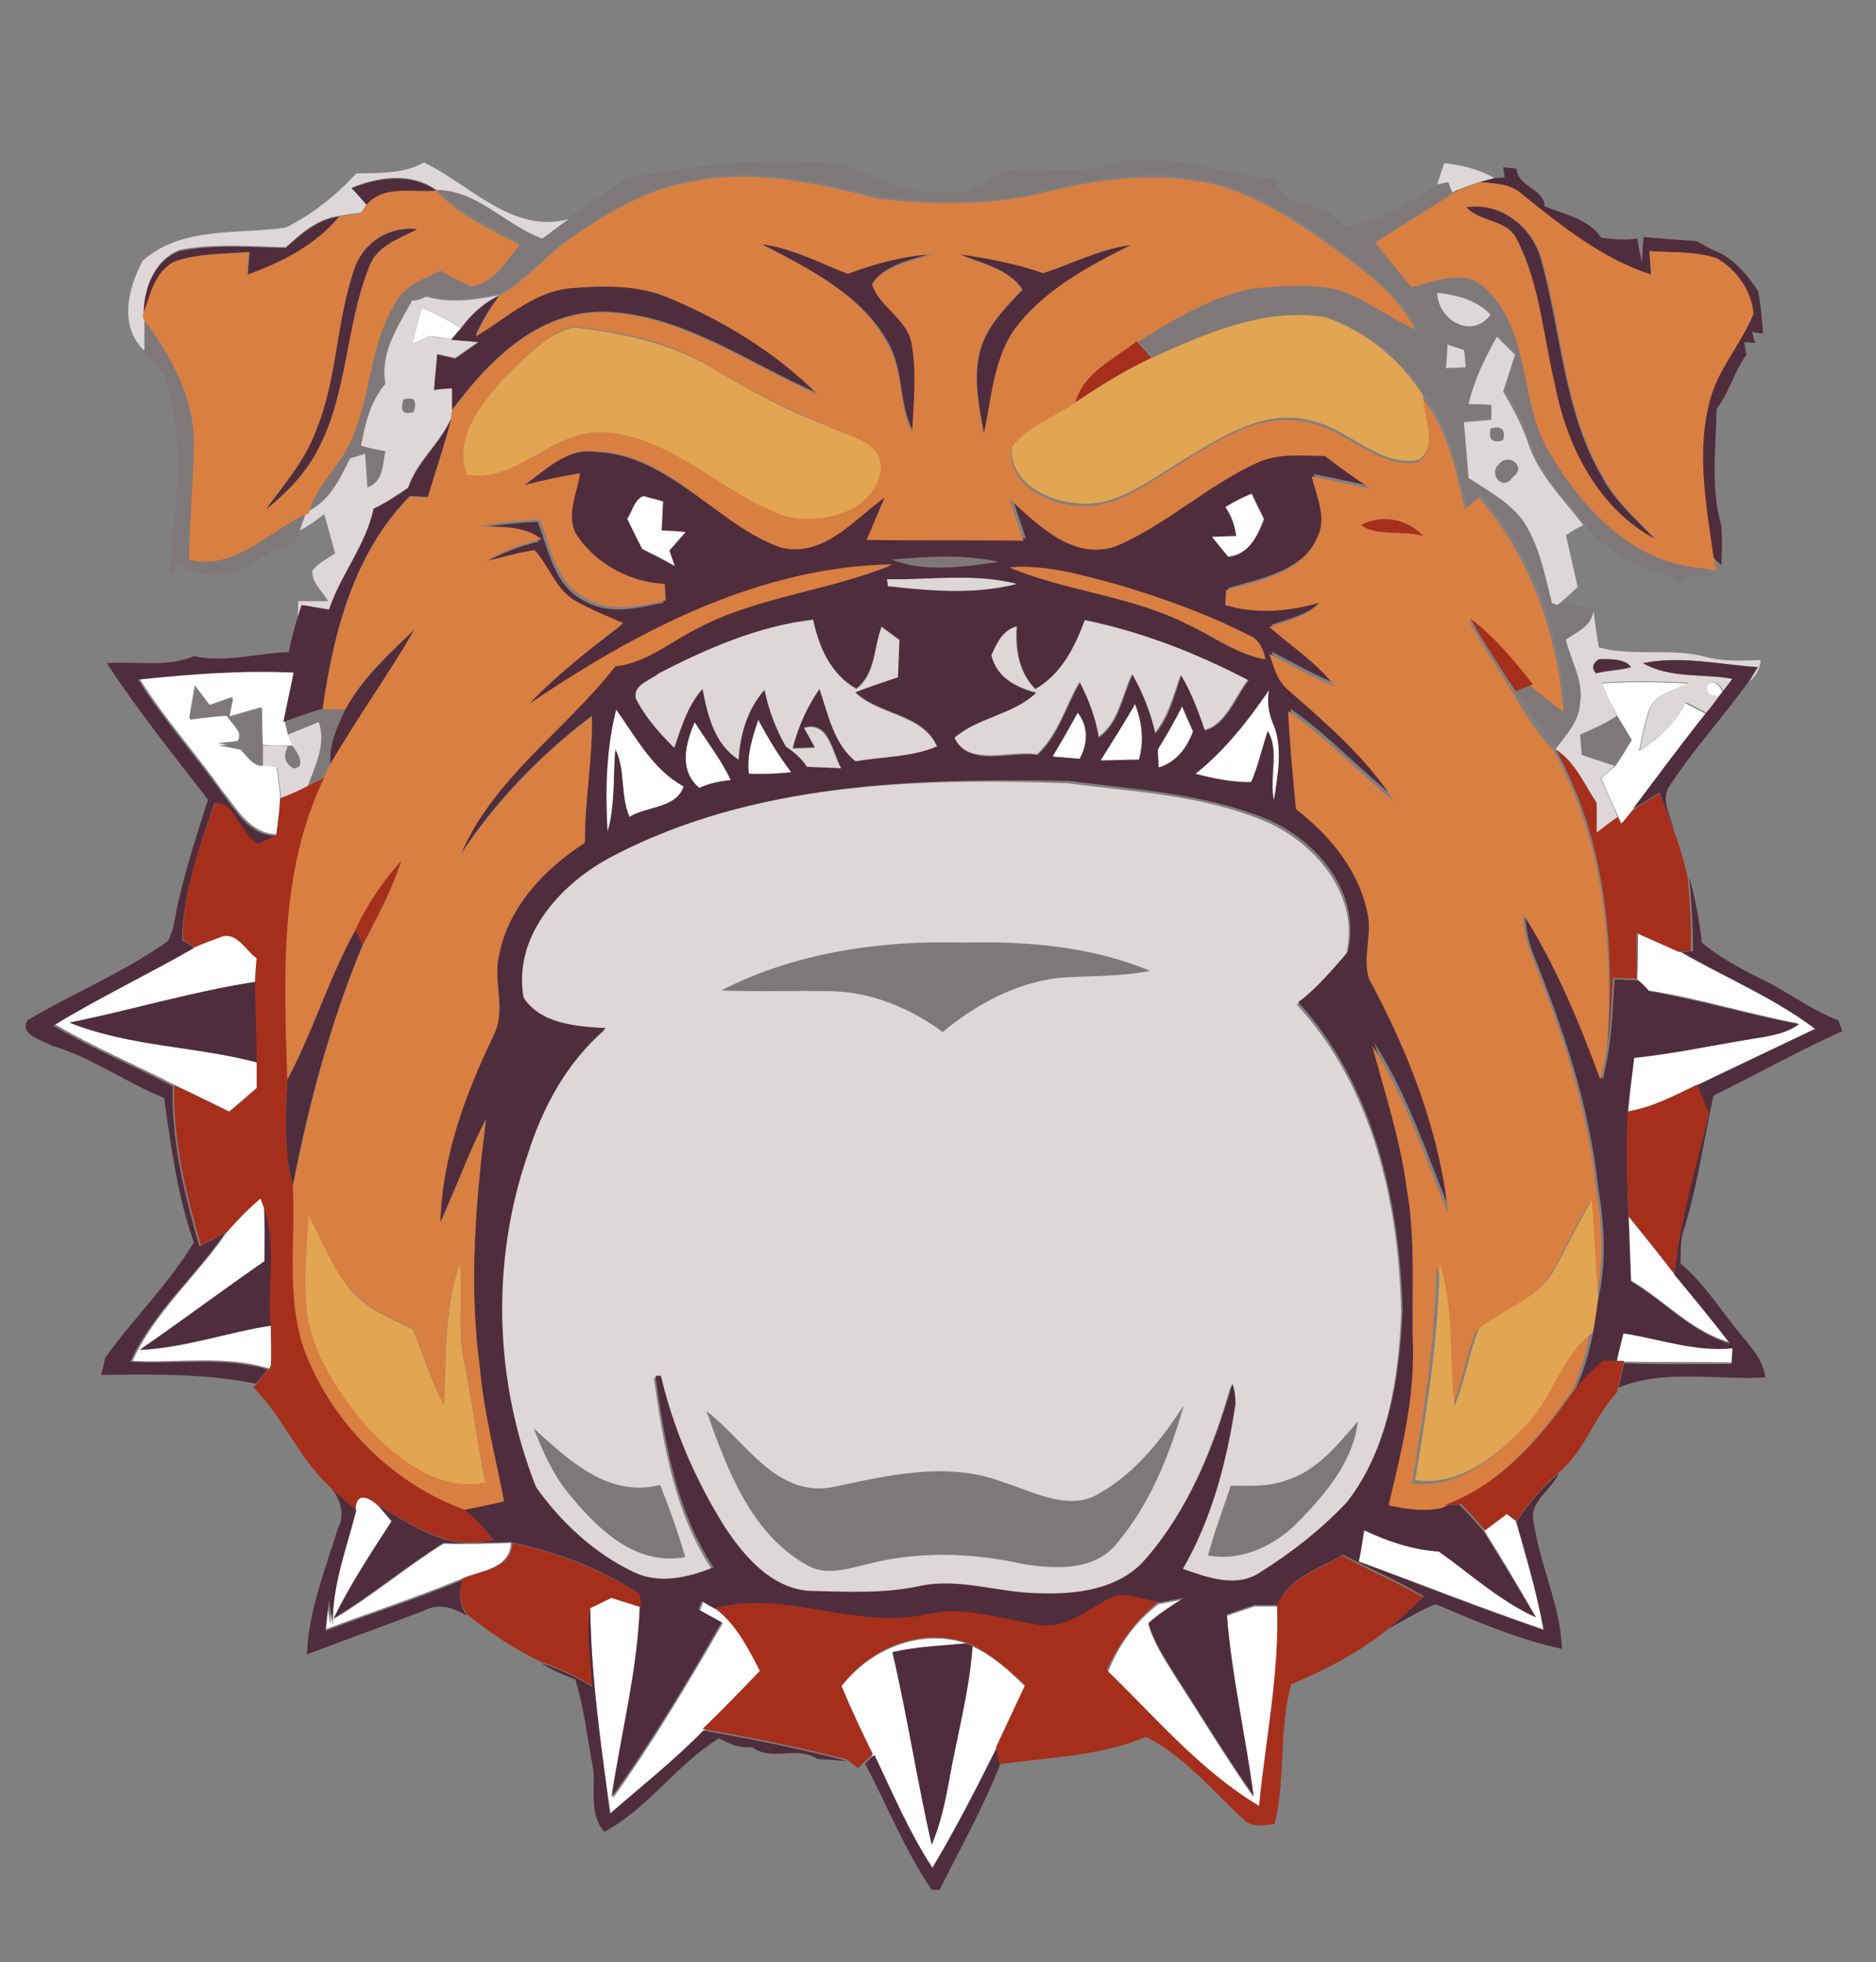 <?xml version="1.0" encoding="utf-8"?>
<!-- Generator: Adobe Illustrator 26.0.3, SVG Export Plug-In . SVG Version: 6.00 Build 0)  -->
<svg version="1.1" id="Layer_1" xmlns="http://www.w3.org/2000/svg" xmlns:xlink="http://www.w3.org/1999/xlink" x="0px" y="0px"
	 viewBox="0 0 239 250" style="enable-background:new 0 0 239 250;" xml:space="preserve">
<rect x="0" y="0" width="239" height="250" fill="#808080" stroke="none"/>
<style type="text/css">
	.st0{fill:#FFFFFF;}
	.st1{fill:#7F7879;}
	.st2{fill:#DDD7D7;}
	.st3{fill:#502D3C;}
	.st4{fill:#D97F42;}
	.st5{fill:#A62F1C;}
	.st6{fill:#E2A551;}
</style>
<g id="_x23_ffffffff">
	<path class="st0" d="M53.7,39.2c1.7,0.7,3.4,1.6,5,2.6l-1.2,1.4c-0.9-0.1-1.8-0.3-2.7-0.4c-0.8,0.3-1.5,0.7-2.3,1
		C52.9,42.3,53.3,40.8,53.7,39.2z"/>
	<path class="st0" d="M79.9,66.1c0.7-1,0.9-2.5,2.1-3c0.6,0.2,1.9,0.5,2.5,0.7c-0.1,1.2-0.1,2.5-0.2,3.7c0.8,0.1,2.3,0.2,3.1,0.2
		c-0.5,0.6-1.6,1.8-2.1,2.4c0.2,0.5,0.5,1.5,0.7,2c-1.4-0.8-2.8-1.5-4.2-2.2C81.2,68.7,80.5,67.4,79.9,66.1z"/>
	<path class="st0" d="M156.1,64.6c1.1-0.7,2.2-1.2,3.3-1.8c0.5,1.1,1,2.2,1.6,3.3c-0.8,2.2-1.9,4.6-4.6,4.8
		c-0.7-0.9-1.4-1.7-2.1-2.6c0.8,0,2.4-0.1,3.1-0.1C157.3,67,156.8,65.8,156.1,64.6z"/>
	<path class="st0" d="M17.8,86.5c6.6-0.7,13.2-1.2,19.8-0.9c-0.4,2.1-0.9,4.2-1.3,6.3c0.1,0.4,0.3,1.2,0.4,1.7
		c0.2,0.5,0.4,1,0.6,1.4h-0.7c-0.8,0-2.4,0-3.2-0.1c0-1.6-0.1-3.2-0.1-4.8c-1.4,0.4-2.8,0.8-4.2,1.2l0.5-2.5c-1,0.3-1.9,0.7-2.9,1
		c-0.6-0.8-1.3-1.7-1.9-2.5c-0.2,1.4-0.5,2.8-0.7,4.2c1.6-0.2,3.1-0.4,4.7-0.6c0.6,1.1,2.2,2.1,1.5,3.5c-0.6,0.1-1.9,0.2-2.5,0.3
		c0.7,0.1,2,0.4,2.7,0.5c0.9,0.8,1.6,2.2,2.9,2.1c0.4,0.1,1.3,0.2,1.8,0.3c0.2,1.3,0.4,2.7,0.5,4c-0.1,1.6-0.2,3.1-0.5,4.7
		c-3.4-0.1-5.1-3.4-7-5.7C24.9,95.9,20.9,91.5,17.8,86.5z"/>
	<path class="st0" d="M204,87.1c3.7-0.3,7.4-0.2,11,0c-1.7,0.9-3.9,1.2-4.8,3.1c-0.7,1.8-1,3.7-1.4,5.5c2.4-1.5,4.6-3.5,5.9-6.1
		c0.9,0.5,1.8,0.9,2.7,1.4c-3.2,3.9-6.2,8.1-9.3,12.2c-0.4,0.4-1.1,1.3-1.5,1.8l-0.4-0.9c-0.7-1.6-1.5-3.3-2.2-4.9
		c0.4-0.4,1.3-1.2,1.8-1.6c0.8-1.1,1.4-2.2,2.1-3.3c-0.6-1-1.2-2-1.8-3l-0.3-0.5l-0.1-0.3l-0.1-0.2C204.9,89.2,204.5,88.1,204,87.1z
		"/>
	<path class="st0" d="M219.1,88.8c-3.4,0-0.9-3.8,0.4-0.5L219.1,88.8z"/>
	<path class="st0" d="M152.3,98.6c3.8-3,6.8-6.8,9.4-10.8c-0.3,1.5-0.1,2.9,0.4,4.1c1.5,3,0.7,6.8,0.2,10c-0.6-2.8,0.8-6.3-0.8-8.8
		c-0.7,2.2-1.2,4.4-2.1,6.5C157,99.7,154.6,99.2,152.3,98.6z"/>
	<path class="st0" d="M140.2,96.9c1.5-2.4,3-4.8,4.4-7.2c0.9,2.3,1.2,4.7,0.5,7.1C143.4,96.8,141.8,96.9,140.2,96.9z"/>
	<path class="st0" d="M150.6,90c0.4,1.1,0.9,2.1,1.4,3.2c-0.8,2.1-2.1,3.9-4.4,4.6c0-0.6-0.1-1.7-0.1-2.3
		C148.6,93.7,149.7,91.9,150.6,90z"/>
	<path class="st0" d="M78.5,90.4c2.5,3.5,4.7,7.7,8.6,9.8c-0.9,2.9-4.7,2.5-6.9,3.9c-1.2-2.7-0.5-6-1.8-8.6c-0.3,3.5,0,7.1-1,10.5
		C77.1,100.8,77.2,95.5,78.5,90.4z"/>
	<path class="st0" d="M137.3,90.8c1.4,1.8,1.3,3.9,0.2,5.9c-1.2-0.1-2.3-0.2-3.5-0.3C135.2,94.6,136.3,92.7,137.3,90.8z"/>
	<path class="st0" d="M88.5,92c1.5,2.5,3.4,4.8,4.6,7.4c-1.4,0.1-2.7,0.4-4,1C86.5,98.2,87.3,94.8,88.5,92z"/>
	<path class="st0" d="M96.6,91.7c1.3,2.3,2.7,4.5,4.2,6.7c-1.8,0.2-3.6,0.2-5.4,0.2C95.1,96.2,95.8,93.9,96.6,91.7z"/>
	<path class="st0" d="M24.8,120.7c1.1-0.5,2.2-0.9,3.3-1.3c2.1-0.8,3.2,1.7,4.6,2.7c0,0.7-0.1,2.2-0.2,3c-8,1.3-15.8,3.6-23.7,5.2
		c7.6,3,16,2.9,23.9,5c0,1.1,0,2.2,0,3.3c-1.2,1-2.3,2-3.5,3c-2.3-1.1-4.7-2.3-7-3.4c-5.1-2.6-10.3-4.8-15.2-7.7
		C12.8,127.1,18.9,124.1,24.8,120.7z"/>
	<path class="st0" d="M208.7,118.9c1.8,0.7,3.6,1.5,5.4,2.4c5.7,3.3,11.8,5.8,17.1,9.8c-5,2.4-10.1,4.8-15.1,7.2
		c-2.8,1.4-5.6,2.9-8.8,3.4c0.1-2.3,0.4-4.7,0.8-7c4.8-0.6,9.6-1.6,14.3-2.3c2.3-0.4,4.7-0.6,6.7-2c-6.4-1.2-12.6-3.2-19.1-4.2
		c-0.4-0.3-1.1-1-1.4-1.4C208.7,122.7,208.7,120.8,208.7,118.9z"/>
	<path class="st0" d="M28.9,157c1.3-1.5,2.8-3,4.3-4.3c0.1,0.3,0.3,0.8,0.4,1.1c0.1,2.3,0.1,4.6,0.1,6.9
		c-5.4,3.7-10.6,7.6-15.9,11.3c5.7-0.2,11.1-2.2,16.8-3.1c0,1.7,0.1,3.4,0,5.1l-0.2,0.4c-5.7-1.8-11.7-0.7-17.5-1
		C19.7,167.2,25.1,162.6,28.9,157z"/>
	<path class="st0" d="M207.4,154.9c2,2.4,3.9,4.9,5.8,7.3c2.4,2.9,4.8,5.8,7.1,8.8c-4.9-1.4-8.3-5.4-12.6-7.9
		C207.6,160.4,207.6,157.7,207.4,154.9z"/>
	<path class="st0" d="M206.9,169.7c4.6,0.7,9.2,2.4,13.9,1.9c0,0.5-0.1,1.5-0.1,2c-4.6-0.1-9.2,0-13.7-0.1c-0.2,0-0.8,0-1,0
		C206.2,172.1,206.6,170.9,206.9,169.7z"/>
	<path class="st0" d="M45.3,192.4c0-2.4,1.7-1.6,2.9-0.5c0.4,0.5,1.3,1.5,1.7,2c-2.6,4.1-5.2,8.1-7.4,12.4c4.9-2.9,9.2-6.6,14-9.6
		c2.9,0.1,5.8,0,8.6-0.1c-0.2,3.4-4,3.5-6.4,4.6c-5.8,2.4-11.7,4.3-17.5,6.5c0.1-1.3,0.3-2.7,0.4-4c0.1,0.8,0.3,2.5,0.5,3.3
		C42.2,202,44.2,197.2,45.3,192.4z"/>
	<path class="st0" d="M189.1,195c0.9-0.7,1.9-1.4,2.8-2.1c0.3,0.2,0.9,0.7,1.2,0.9c1.3,4.6,2.7,9.1,3.5,13.8
		c-7.9-2.7-15.7-5.8-23.6-8.7c0.2-1.3,0.4-2.7,0.7-4c3,1.4,6.2,2.5,9.5,2.7c4.1,2.9,7.8,6.4,12.4,8.4
		C193.6,202.4,191.4,198.7,189.1,195z"/>
	<path class="st0" d="M75.2,204.9c0.9-0.4,1.8-0.9,2.7-1.3c1.3,0.4,2.5,0.8,3.8,1.2c-0.4,8.2-2.4,16.2-3.6,24.3
		c5.1-7.1,9.6-14.7,14-22.3c-0.7-0.4-2.2-1.2-2.9-1.6c0.1-0.3,0.3-0.8,0.4-1.1c0.6,0.3,1.1,0.6,1.7,1c2.7,2,4.1,5.1,5.7,8
		c-2.4,2.5-4.8,4.9-7.3,7.4c-3.7,3.8-7.9,7.1-11.9,10.6C76.5,222.4,75.3,213.7,75.2,204.9z"/>
	<path class="st0" d="M147.6,204.4c1.1-0.2,2.1-0.4,3.2-0.6c-1.6,1-3.1,1.9-4.5,3.2c0.7,2.4,2.1,4.5,3.4,6.6
		c3.3,5.1,6.5,10.4,10,15.4c-1.1-7.7-2.8-15.3-3.4-23.1c1.1-0.4,2.3-0.8,3.5-1.2c0.7,0,2.2,0,3,0c0.3,8.7-1.5,17.2-2.3,25.8
		c-7.4-4.5-13.2-11.3-19.4-17.3C142.5,209.6,144.7,206.6,147.6,204.4z"/>
	<path class="st0" d="M107.2,214.9c3.7-4.8,10-7.4,15.9-5.5c-3.2,0.3-6.3,0.4-9.4,1.2c1.9,8.1,3.2,16.3,5,24.5
		c1.1-2.6,1.7-5.4,2.2-8.1c1-5.7,2.6-11.4,3-17.2c2.6,1.2,4.7,3.1,6.7,5.1c-1.2,2.6-2.5,5.3-3.7,7.9c-2.6,5.2-5.2,10.3-8.2,15.3
		c-2.9-4.6-5.1-9.6-7.6-14.4C109.8,220.7,108.4,217.8,107.2,214.9z"/>
</g>
<g id="_x23_7f7879ff">
	<path class="st1" d="M79.8,22.7c8.8-1.6,17.8-2.9,26.8-1.8c3.2,0.8,6.1,2.5,9.3,3.3c2.5,0.4,5,0.2,7.5,0.2c1.6-0.9,3.1-1.8,4.7-2.7
		c4.9-0.6,10.3,0.8,14.9-1.2c6.6-1.1,12.8,2,19.3,2.2c1,2.7,3.7,3.7,6.4,3.9c0.9,0.7,1.7,1.5,2.6,2.2c4.6-0.4,8.2-3.1,12.1-5.4
		l1.4-0.3l0.5,1.3c-3.3,2.2-6.6,4.2-9.9,6.3c1.5,1.9,3,3.8,4.6,5.7c3-0.7,6.9-2.5,9.5,0.2c5.7,5.5,4.1,14.4,8.1,20.9
		c4.3,7.1,10.8,14.1,19.5,14.7l1.3,1.3c-0.9,0-2.8,0-3.7-0.1c-0.2,0.3-0.7,0.8-0.9,1.1c-1.3-1.7-3.5-1.8-5.4-2.5
		c-2.4-1.5-5-2.8-6.5-5.3c-2.6-3.4-5.8-6.5-7.1-10.7c-0.8-2.2-1.8-4.3-3.1-6.3c0.5-1.6,1-3.1,1.5-4.7c-0.6-0.6-1.7-1.7-2.3-2.3
		c-1.6,2.7-2.9,5.6-3.6,8.6c0.7,0,2.2,0,2.9,0l0,1.9c-1.2,0.1-2.4,0.2-3.5,0.3c0.2,2.4,0.4,4.7,0.6,7.1c2.5,1.6,5.2,3,6.9,5.4
		c2.1,3.1,2.8,6.9,3.7,10.5c0.2,0.1,0.6,0.2,0.7,0.3c1.5,0.2,3.1,0.5,4.6,0.8c-0.2,2-2.1,2.7-3.5,3.8c0.6,2.7,2.4,5.2,1.8,8.1
		c-0.1,2.3-1.8,4.1-3.1,5.8c-2-2.2-3.6-4.7-5.2-7.3c0.6-0.2,1.7-0.7,2.2-0.9c1.3,1.2,2.7,2.2,4.1,3.2c-0.8-9.8-4.2-19.8-10.8-27.3
		c-0.6,0.5-1.2,1-1.8,1.5c-1.2-4.9-2.2-10.2-5.4-14.2c-3-4.6-7.4-8.3-12.6-10c-7.7-1.2-15.1,2.1-22,5.2c-0.5-0.5-1.4-1.6-1.9-2.1
		c4.5-2.9,9.3-5.6,14.5-6.9c3.7-0.5,7.4-0.6,11.1,0.1c3.5,1.2,6.6,3.5,9.9,5.1c-2.5-4.8-7.1-7.8-11.2-11c-5.2-3.6-10.7-7.1-17.1-8
		c-6-1-12.1-0.1-18,1.3c-7.2,2-14.8,2-22.2,1c-7.8-2-15.9-3.7-23.9-2.1c-5.7,1-10.8,4-15.4,7.3c-3.1,2.2-5.6,5.3-9,7.1
		c-3.1,0.6-6.2,1.2-9.3,0.2c-0.4,0.2-1.3,0.5-1.7,0.7c-1.7,3.3-4,6.7-3.4,10.6c-2,2.2-2.7,5-3.1,7.9c1,0.2,2.1,0.4,3.1,0.7
		c-0.4,1.7-0.2,4-2.3,4.6c-0.1-1.4-0.2-2.9-0.3-4.3c-0.5,0.1-1.4,0.4-1.9,0.6c-1.4,2.6-2.7,5.5-5.5,6.8c1-3.6,4.1-6.1,5.5-9.5
		c2.6-5.6,2.4-12.3,5.7-17.6c1.2-2,3.6-2.8,5.6-3.9c1.3,0.7,2.6,1.4,4,2c2.9-0.4,4.4-3.2,6.1-5.3c-3.7-2-7.7-3.7-10.6-6.9
		c5.2,0,8.8,4.5,13.5,6.2c1.1-0.9,2.3-1.7,3.4-2.5C74.9,26.2,77.3,24.4,79.8,22.7 M183.1,37.3c0.1,3.5,4.4,6,6.8,2.8
		C188.1,38.2,185.6,37.6,183.1,37.3 M184.4,43.9c0,0.7-0.1,2.2-0.1,3c0.6,0,1.8-0.1,2.5-0.1c-0.1-0.5-0.2-1.6-0.2-2.2
		C186,44.5,184.9,44.1,184.4,43.9 M182.3,48.2C182.8,48.8,182.8,48.8,182.3,48.2z"/>
	<path class="st1" d="M18.2,44.8c0-1.5,0-2.9,0-4.4c3.4,4.6,6.4,9.8,6.5,15.6c0,5.1-0.5,10.1-0.6,15.2c5.7,1.5,10.1-3.6,14.9-5.8
		c-0.2,0.6-0.6,1.8-0.8,2.3c-0.1,0.4-0.4,1.1-0.6,1.4c-3.1,0.7-5.4,3-8.3,4.2c-2.3-0.1-4.8,0.2-6.6-1.6l-1.1,1.7
		c0.7-8.4,2.1-17.1-0.6-25.4c-0.7-1.2-1.8-2.1-2.8-3.1V44.8z"/>
	<path class="st1" d="M51.4,50.9c1.3-0.4,1.8,0.2,1.3,1.6C51.3,52.9,50.9,52.4,51.4,50.9z"/>
	<path class="st1" d="M189.9,54.6c1.4-0.4,1.9,0.1,1.6,1.5C190.1,56.5,189.6,56,189.9,54.6z"/>
	<path class="st1" d="M191,59.1c1.2-1.5,3.5,0.5,1.7,1.7C191.6,62.7,189.5,60.4,191,59.1z"/>
	<path class="st1" d="M113.6,71.3c4.6-0.4,9.2-0.7,13.7,0.3C122.9,72.2,117.9,72.9,113.6,71.3z"/>
	<path class="st1" d="M24.2,91.7c0.2-1.4,0.5-2.8,0.7-4.2c0.6,0.8,1.3,1.7,1.9,2.5c1-0.3,1.9-0.7,2.9-1l-0.5,2.5
		c1.4-0.4,2.8-0.8,4.2-1.2c0,1.6,0,3.2,0.1,4.8c0,0.6,0,1.9,0,2.5c-1.4,0-2-1.3-2.9-2.1c-0.7-0.1-2-0.4-2.7-0.5
		c0.6-0.1,1.9-0.2,2.5-0.3c0.7-1.4-0.9-2.4-1.5-3.5C27.3,91.3,25.7,91.5,24.2,91.7z"/>
	<path class="st1" d="M36.3,92c1.7-0.6,3.3-1.2,5-1.7c1,0,1.9,0,2.9,0c-1.1,2.2-2.2,4.6-2,7.2c-0.3,0.6-0.6,1.1-0.8,1.7
		c-0.5,0.3-1.7,0.8-2.2,1.1c1-2.6,2.4-5.3,1.4-8.2c-1,0.4-2.9,1.2-3.9,1.6C36.6,93.2,36.4,92.4,36.3,92z"/>
	<path class="st1" d="M205.4,90.2l0.1,0.2l0.1,0.3C205.6,90.6,205.5,90.3,205.4,90.2z"/>
	<path class="st1" d="M201.3,93.6c1.6-0.7,3.2-1.4,4.7-2.4c0.6,1,1.2,2,1.8,3c-0.7,1.1-1.3,2.3-2.1,3.3c-1.4-0.5-2.8-0.9-4.2-1.4
		C201.4,95.3,201.4,94.5,201.3,93.6z"/>
	<path class="st1" d="M36.6,95.1h0.7c0.5,0.7,1.8,2.7,0.1,2.8C36.2,97.3,36,96.3,36.6,95.1z"/>
	<path class="st1" d="M91.9,126.2c9.4-4.9,20.5-6.5,31-6.1c8-0.2,16.3,0.5,23.7,3.6c-3.9,0.8-7.8,0.6-11.7,0.9
		c-5.5,0.7-10.5,3.3-14.7,6.9c-4.1-3-9-5.1-14.2-5.2C101.3,126.2,96.6,126.4,91.9,126.2z"/>
	<path class="st1" d="M140.2,190.2c4.5-2.6,7.8-6.8,10.6-11.1c-1.7,6.4-4.4,12.8-8.8,17.9c-2.9,3.2-7.7,2.9-11.6,2.3
		c-6.7-1.4-13.7-1.7-20.3,0.1c-2.4,0.5-5.2,1.4-7.5-0.1c-7.1-4.1-10-12.3-12.6-19.5c5,3.7,8.8,11,16,9.7c7.1-1.5,14.8-3.4,21.9-0.6
		C131.8,190.1,136.3,192.7,140.2,190.2z"/>
	<path class="st1" d="M163.9,188.6c3.9-1.2,6.5-4.5,9.1-7.5c-0.6,5-4,9-7.3,12.5c-3,3.2-7.4,5.4-11.8,4.6c0.9-3,1.9-5.9,2.9-8.9
		C159.1,189.3,161.6,189.5,163.9,188.6z"/>
	<path class="st1" d="M68,182c4.4,4,9.6,8.9,16.1,7.2c1.2,3,2.3,6.1,3.2,9.2c-6.5,1.2-11.4-3.8-15.1-8.4C70.3,187.6,69,184.8,68,182
		z"/>
</g>
<g id="_x23_ddd7d7ff">
	<path class="st2" d="M45.4,22.1c2.9-0.1,6,0.1,8.6-1.4c5.9,2.8,11.3,9.2,18.5,7.2c-1.2,0.8-2.3,1.7-3.4,2.5
		c-4.7-1.7-8.3-6.2-13.5-6.2l0,0c-3.2-2.3-7.4-1.7-10.8-0.3c0.5,0.5,1.4,1.6,1.9,2.1c-0.2,0.3-0.5,0.9-0.7,1.1
		c-0.9,0.1-1.8,0.2-2.7,0.4c-2.8,0.3-4.9,2.2-6.9,4c-4.5-0.1-9-0.5-13.4,0.3c-3.3,1.2-4.6,4.9-4.6,8.1l0,0.4c0,1.5,0,2.9,0,4.4
		c-3.3-3.1-2.1-8-0.2-11.5c5-4.4,12-3.3,18.2-4.2C39.7,27.4,42.8,24.9,45.4,22.1z"/>
	<path class="st2" d="M184,20.8c2.2,0.2,4.5,0.8,6.4,1.9c-0.5,0.1-1.4,0.4-1.9,0.5c-0.7,0.2-2.1,0.7-2.8,1c-0.1,0-0.3,0.1-0.4,0.2
		l-0.3,0.1l-0.5-1.3l-1.4,0.3C183.4,22.5,183.7,21.7,184,20.8z"/>
	<path class="st2" d="M54.3,37.8c3.1,0.9,6.2,0.4,9.3-0.2c-2,1-3.6,2.5-4.9,4.2c-1.6-1-3.2-1.9-5-2.6c-0.4,1.5-0.8,3.1-1.2,4.6
		c0.8-0.4,1.5-0.7,2.3-1c0.9,0.2,1.8,0.3,2.7,0.4c1.2,0.1,2.4,0.2,3.5,0.3c-1,0.7-2,1.4-3,2.1c-0.6-0.1-1.8-0.4-2.3-0.5
		c-0.1,1.5-0.3,3-0.4,4.5c0.6,0,1.8-0.1,2.3-0.2c0,0.7,0,2,0,2.7c0,0.3,0,0.9-0.1,1.1c-1.4,3.3-4.4,5.5-5.5,8.9
		c-1.3,0.9-2.7,1.8-4.1,2.7c-1,4.7-4.2,8.4-5.7,12.9c-1.2-0.2-2.4-0.4-3.5-0.6c-0.2,0.7-0.6,1.9-0.8,2.6c0-0.8,0.1-2.3,0.1-3.1
		c1.3,0,2.5,0,3.8,0c-0.7-1.3-2.1-2.3-2-3.9c0.8-1,1.9-1.5,2.9-2.2c-0.5-1.7-0.9-3.3-1.4-5c-1,0.8-2,1.5-3.1,2.1
		c0.2-0.6,0.6-1.8,0.8-2.3l0.1-0.1c2.9-1.3,4.2-4.2,5.5-6.8c0.5-0.1,1.4-0.4,1.9-0.6c0.1,1.5,0.2,2.9,0.3,4.3
		c2.1-0.7,1.9-2.9,2.3-4.6c-1-0.2-2.1-0.4-3.1-0.7c0.5-2.8,1.2-5.7,3.1-7.9c-0.7-4,1.6-7.3,3.4-10.6C53,38.4,53.9,38,54.3,37.8
		 M51.4,50.9c-0.5,1.5,0,2,1.3,1.6C53.2,51,52.7,50.5,51.4,50.9z"/>
	<path class="st2" d="M183.1,37.3c2.5,0.3,5,0.9,6.8,2.8C187.5,43.3,183.2,40.8,183.1,37.3z"/>
	<path class="st2" d="M184.4,43.9c0.5,0.2,1.6,0.5,2.1,0.7c0.1,0.5,0.2,1.6,0.2,2.2c-0.6,0-1.9,0.1-2.5,0.1
		C184.3,46.1,184.4,44.7,184.4,43.9z"/>
	<path class="st2" d="M187.1,51.5c0.7-3.1,2.1-5.9,3.6-8.6c0.6,0.6,1.7,1.7,2.3,2.3c-0.5,1.6-1,3.1-1.5,4.7c1.2,2,2.3,4.1,3.1,6.3
		c1.3,4.2,4.5,7.3,7.1,10.7c-0.8,0.4-1.5,0.8-2.2,1.3c0.5,2.2,1,4.4,1.5,6.6c-0.9,0.8-1.7,1.6-2.6,2.3c-0.2-0.1-0.6-0.2-0.7-0.3
		c-0.9-3.6-1.6-7.4-3.7-10.5c-1.8-2.4-4.5-3.8-6.9-5.4c-0.2-2.4-0.4-4.7-0.6-7.1c1.2-0.1,2.3-0.2,3.5-0.3l0-1.9
		C189.2,51.5,187.8,51.5,187.1,51.5 M189.9,54.6c-0.3,1.4,0.2,1.9,1.6,1.5C191.8,54.7,191.3,54.2,189.9,54.6 M191,59.1
		c-1.5,1.3,0.5,3.6,1.7,1.7C194.6,59.6,192.3,57.6,191,59.1z"/>
	<path class="st2" d="M182.3,48.2C182.8,48.8,182.8,48.8,182.3,48.2z"/>
	<path class="st2" d="M206.3,72.2C206.8,72.7,206.8,72.7,206.3,72.2z"/>
	<path class="st2" d="M113,73.8c5.5,0,11.2-0.8,16.6,0.6c-5.4,1.4-11,1-16.5,0.3L113,73.8z"/>
	<path class="st2" d="M203,77.8c0.2,1.6,0.4,3.1,0.7,4.7c4.5,1.2,9.2,0,13.6,1.2c2.3,0.6,4.6,0.5,7,0.4c-0.1,1.2-0.6,2.1-1.4,2.7
		l1.1-1.8c-4.9-0.3-9.8-1.5-14.6-0.5c3.5,2,7.7,1.3,11.5,2c-0.3,0.4-1,1.3-1.3,1.7c-1.4-3.2-3.8,0.6-0.4,0.5
		c-0.6,0.7-1.1,1.5-1.7,2.2c-0.9-0.5-1.8-1-2.7-1.4c-1.3,2.6-3.5,4.6-5.9,6.1c0.4-1.8,0.7-3.7,1.4-5.5c0.9-1.8,3.2-2.2,4.8-3.1
		c-3.7-0.2-7.4-0.3-11,0c0.5,1.1,0.9,2.1,1.4,3.2c0.1,0.1,0.2,0.3,0.2,0.5l0.3,0.5c-1.5,1-3.1,1.7-4.7,2.4c0.1,0.8,0.1,1.7,0.2,2.6
		c1.4,0.5,2.8,0.9,4.2,1.4c-0.5,0.4-1.3,1.2-1.8,1.6c0.8,1.6,1.5,3.2,2.2,4.9c-0.9,0.7-1.8,1.4-2.7,2c0-1.3,0-2.5,0-3.8
		c-1.6-2.4-2.7-5.1-5.2-6.8l0-0.1c1.3-1.7,3-3.5,3.1-5.8c0.5-2.9-1.2-5.4-1.8-8.1C200.9,80.5,202.8,79.8,203,77.8 M203.3,85.8
		c1.5-0.4,3.1-0.3,4.5-0.8c-0.8-1.1-2.8-1.1-4.1-1C202.9,84.5,202.7,85.1,203.3,85.8z"/>
	<path class="st2" d="M83.9,85.8c6.2-3.2,12.7-6.1,19.7-6.8c0.8,3.4,2.3,7,5.5,8.8c2.5-1.9,2.2-5.2,3.2-7.9c0.8,0.6,1.5,1.1,2.3,1.7
		c0,1.6-0.1,3.2-0.2,4.8c-1.8,0.6-3.6,1.2-5.4,1.9c3.1,2.9,8.6,2.7,10.4,6.9c-3.3,1.4-6.9,1.3-10.4,1.9c-2.8-2.2-3.5-6-4.6-9.2
		c-1.6,2.3-2.6,4.8-3.4,7.5c0.7,0,2.1-0.1,2.8-0.1l-1.4-2.5c3.2-1,3.6,3.2,4.8,5.2c-1.5,0-3-0.1-4.4-0.2c-0.7-1.1-1.6-1.9-2.7-2.6
		c-1.3-2.2-2.2-4.6-2.7-7.2c-2.2,2.4-3.1,5.7-3.3,8.9c-3-1.9-3.9-5.7-4.6-9c-1.9,2.1-2.7,4.9-3.6,7.5c-1.9-1.8-3.7-3.9-4.9-6.3
		C80.5,87.2,82.8,86.7,83.9,85.8z"/>
	<path class="st2" d="M138.2,79c7.3,1.5,14.2,4.2,20.8,7.6c-1.7,2.1-2.8,5.7-5.6,6.4c-0.8-2.4-1.7-4.8-3-7c-0.9,2.6-1.6,5.3-3.3,7.4
		c-0.6-2.6-1.6-5.1-2.9-7.5c-1.3,2.7-1.7,6.2-4.3,8c-0.4-2.5-1.2-4.8-2.4-7c-1.8,3.1-2.7,6.7-5.4,9.2c-3.4-0.6-8.8,1.7-10.6-2.2
		c3-2.6,7.4-2.9,10.4-5.7c-2.6-0.7-5-2-5.7-4.8c0.7-1.5,1.5-3.2,3.3-3.7c-0.2,2.9,0.2,5.8,2.3,8C135.2,85.9,136.9,82.4,138.2,79z"/>
	<path class="st2" d="M36.7,93.6c1-0.4,2.9-1.2,3.9-1.6c1,2.9-0.5,5.6-1.4,8.2c-1.1,0.5-2.3,1.1-3.4,1.6c-0.1-1.3-0.3-2.7-0.5-4
		c-0.4-0.1-1.3-0.2-1.8-0.3c0-0.6,0-1.9,0-2.5c0.8,0,2.4,0,3.2,0.1c-0.7,1.2-0.4,2.2,0.7,2.8c1.7-0.1,0.5-2.1-0.1-2.8
		C37.1,94.6,36.9,94.1,36.7,93.6z"/>
	<path class="st2" d="M78.2,109c17.7-9.2,38.3-9.9,57.8-9.2c8.5,1.1,17.3,1.5,25.3,4.9c6.4,2.8,12,9.5,10.2,16.9
		c-1.9,2.3-3.9,4.5-6.3,6.4c9.7,10.5,13,25.3,13.3,39.2c-0.3,8.5-1.7,17.6-7.1,24.5c-3.3,3.4-7,6.5-11,8.9c-3,2.1-6.8,0.7-9.9-0.4
		c3.7-6.4,5.7-13.7,6.7-21c0-0.9-0.1-1.8-0.4-2.6c-2.3,8-5.5,16-11.1,22.4c-3.4,3.9-8.9,4.5-13.8,4.3c-5-0.2-10-2-15-0.9
		c-4.6,1-9.4,0.7-14.1,0.6c-4.8-0.5-8.2-4.5-10.7-8.2c-3.7-5.9-6.4-12.4-8.1-19.2c-0.2,0-0.5,0-0.7,0c1.2,8.4,2.6,17.1,7.4,24.4
		c-3.2,1.3-6.9,2.1-10.2,0.6c-5-2.4-9.2-6.4-12.4-10.8c-5.3-13.4-5.8-28.7-1.1-42.3c1.9-6.1,5.1-12,10-16.2
		c-3.7-0.2-8.3-0.5-10.5-3.9C65.3,119.1,71.6,112.4,78.2,109 M91.9,126.2c4.7,0.2,9.4,0,14,0.1c5.2,0.1,10.1,2.2,14.2,5.2
		c4.2-3.5,9.2-6.2,14.7-6.9c3.9-0.3,7.8-0.1,11.7-0.9c-7.4-3.1-15.7-3.8-23.7-3.6C112.4,119.8,101.4,121.3,91.9,126.2 M140.2,190.2
		c-3.9,2.5-8.4-0.1-12.3-1.3c-7.1-2.8-14.8-0.9-21.9,0.6c-7.2,1.3-11.1-6-16-9.7c2.6,7.3,5.6,15.5,12.6,19.5c2.3,1.5,5,0.7,7.5,0.1
		c6.6-1.8,13.7-1.6,20.3-0.1c3.9,0.6,8.7,0.9,11.6-2.3c4.4-5.1,7-11.5,8.8-17.9C148,183.4,144.7,187.6,140.2,190.2 M163.9,188.6
		c-2.3,0.9-4.8,0.7-7.1,0.7c-1,3-2.1,5.9-2.9,8.9c4.5,0.8,8.8-1.4,11.8-4.6c3.4-3.5,6.7-7.5,7.3-12.5
		C170.4,184.1,167.8,187.4,163.9,188.6 M68,182c1.1,2.8,2.3,5.6,4.2,8c3.7,4.6,8.6,9.6,15.1,8.4c-0.9-3.1-2-6.2-3.2-9.2
		C77.5,190.9,72.4,186,68,182z"/>
</g>
<g id="_x23_502d3cff">
	<path class="st3" d="M191.5,21.3c0.4,0.1,1.3,0.1,1.7,0.2c0.2,2.4,3.4,2.4,3.6,4.8c2.5,1,5.6,1.6,7.2,4c1.5,0.2,3,0.3,4.6,0.1
		c0.1,0.8,0.4,2.3,0.6,3.1c0-0.8,0.1-2.5,0.2-3.3c2.2,0.2,4.5,0.4,6.7,0.5c0.5,0.3,1.5,0.8,2,1.1c2.6,0.9,4.4,3.1,5.9,5.3
		c0.3,1.8,0.5,3.6,0.6,5.4l-1.4-0.2l0.4,1.4l-1.4-0.1c0.1,0.4,0.2,1.2,0.3,1.6c-1.6,2.2-2.2,4.8-3.8,6.9c-0.1,4.9-0.8,10.2,0.6,14.9
		c0.1,1.7,0.1,3.3,0,5l-1.1-1c-0.9-6.5-2.2-13.3-0.5-19.8c1.1-4.1,4-7.3,5.6-11.2c-0.1-2.9-2.1-5.7-4.7-7.1
		c-2.7-0.9-5.7-0.7-8.5-0.9c0.1,0.8,0.2,2.2,0.2,3c-6.2-2-11.3-6.1-16.3-10.1c-1.5-1.5-3.6-1.5-5.5-1.7c0.5-0.1,1.4-0.4,1.9-0.5
		l1.3-0.1L191.5,21.3z"/>
	<path class="st3" d="M44.8,24c3.4-1.4,7.6-2,10.8,0.3c-3,0.3-6.7-0.8-8.9,1.8C46.2,25.5,45.3,24.5,44.8,24z"/>
	<path class="st3" d="M186.8,26.4c4.5-0.7,8.6,2.7,9.6,7c2.5,9.1,2.8,19,7.7,27.4c1.7,3.2,4.5,5.5,6.9,8.1
		c-7.4-3.8-11.5-11.9-13-19.8c-1.5-6.2-1.9-12.7-4.8-18.4C192.1,27.9,188.6,28.4,186.8,26.4z"/>
	<path class="st3" d="M36.4,31.6c2-1.8,4.1-3.7,6.9-4c-3,3.6-7.3,5.8-11.7,7.4c0-0.7,0.2-2.2,0.2-2.9c-3.1,0.3-6.4,0.1-9.4,1.2
		c-2.6,1.2-3.2,4.3-4.1,6.8c0-3.3,1.3-6.9,4.6-8.1C27.4,31.1,31.9,31.5,36.4,31.6z"/>
	<path class="st3" d="M45.2,34.1c1.2-3.3,4.5-5.3,8-4.9c-2.3,1.2-5.3,2.1-6.2,4.9c-3,7.6-2.7,16.2-6.6,23.4c-1.6,3-4,5.4-6.6,7.5
		c2.3-3.2,5-6.2,6.4-10C43,48.3,42.8,40.8,45.2,34.1z"/>
	<path class="st3" d="M97,31.1c3.9,0.5,7.4,2.4,11.1,3.6c3.5-1.3,7.1-2.2,10.8-2.5c-2.7,0.9-6,1.4-7.7,3.8c0.8,2.8,4.4,4.3,5,7.4
		c0.7,3.8,0.3,7.7,0.1,11.5c-1.7-3.3-1.2-7.2-2.8-10.6C110.3,37.8,103.2,34.3,97,31.1z"/>
	<path class="st3" d="M132.9,34.8c3.8-1.2,7.3-3.1,11.3-3.6c-5.6,2.8-11.4,5.9-15.1,11.1c-2.5,3.9-2.8,8.7-3.7,13.1
		c-0.6-3.4-1.4-6.9-0.6-10.3c0.7-3.3,3.2-5.8,5.5-8.2c-1.8-2.7-5.2-3.3-8-4.5C125.8,32.8,129.4,33.5,132.9,34.8z"/>
	<path class="st3" d="M60.6,42.7c3.9-2.4,7.6-5.9,12.4-6.2c4.1-0.3,8.5-0.4,12.3,1.3c7,2.9,13.6,6.9,18.9,12.3
		C95.4,46.3,87,40,77,39.7c-8.5-0.1-14.7,6.2-19.4,12.5c0-0.7,0-2,0-2.7c-0.6,0-1.8,0.1-2.3,0.2c0.1-1.5,0.3-3,0.4-4.5
		c0.6,0.1,1.8,0.4,2.3,0.5c1-0.7,2-1.4,3-2.1c-1.2-0.1-2.4-0.2-3.5-0.3l1.2-1.4c1.3-1.8,2.9-3.3,4.9-4.2
		C62.4,39.2,61.4,40.9,60.6,42.7z"/>
	<path class="st3" d="M52,62.2c1.2-3.4,4.1-5.7,5.5-8.9c-0.8,3.4-2,6.7-3,10c-0.8,0-1.5-0.1-2.3-0.1c-7.1,7.2-9.7,17.3-11.1,27.1
		c-1.7,0.5-3.4,1.1-5,1.7c0.4-2.1,0.9-4.2,1.3-6.3c-6.6-0.3-13.2,0.2-19.8,0.9c3.1,5,7.1,9.4,10.5,14.2c1.9,2.4,3.5,5.6,7,5.7
		c-0.8,0.4-1.5,0.8-2.3,1.1c-2.3-1-2.9-5.4-5.5-5.2c-1.9,5.6-4,11.4-4.1,17.4c0.4,0.2,1.2,0.7,1.5,1c-5.9,3.4-12.1,6.3-17.9,9.9
		c4.9,2.9,10.2,5.1,15.2,7.7c-0.2,6.9,1.5,13.8,3.4,20.4c1.1-0.5,2.2-1.1,3.3-1.7c-3.9,5.6-9.3,10.2-12.1,16.4
		c5.8,0.4,11.9-0.7,17.5,1c-0.4,0.5-1.1,1.4-1.5,1.8c-6.5-1.3-13.1-1.2-19.7-1.1c0.1-0.5,0.4-1.6,0.5-2.2c3.6-5,8.1-9.4,11.3-14.7
		c-2.1-5.9-2.9-12.2-3.8-18.4c-4.9-2-9.3-5.2-14.4-6.7c-1.1-0.7-4.1-1.3-3-3.2c5.9-3.5,12.3-6.1,17.9-10.1c0.8-1.5,0.9-3.2,1.3-4.9
		c1-4.4,2.4-8.8,3.8-13.1c-4.4-5.7-8.9-11.3-12.9-17.4c3.7-0.3,7.6,0.6,11.1-0.9c3.9,0.9,8.1-0.4,12.1-0.5c0.2-1.2,0.5-2.3,0.8-3.4
		c0.2-0.7,0.6-1.9,0.8-2.6c1.2,0.2,2.4,0.4,3.5,0.6c1.5-4.5,4.7-8.2,5.7-12.9C49.3,64,50.7,63.1,52,62.2z"/>
	<path class="st3" d="M66.7,61.9c2.8-2,5.5-4.9,9.2-4.3c9.4,0.3,15.4,9.5,24,11.9c5.4,1.2,9.1-3.6,13.1-6.4
		c-0.8,1.8-1.6,3.6-2.3,5.4c6.7,0.1,13.3,0,20,0.1c-0.6-1.8-1.2-3.6-1.8-5.3c3.7,3.4,8.1,7.9,13.6,6c6.4-2.8,11.6-7.9,18.1-10.7
		c2.7-1.2,5.7-0.8,8.5-0.8c1.9,1.5,3.9,2.8,5.9,4.2c-2.5-0.5-5.1-1.1-7.6-1.6c0.6,2.5,2.1,5.3,0.7,7.8c-2,4.5-7.4,5.5-11.6,6.7
		c0,0.5-0.1,1.4-0.1,1.9c4,1.3,8,0.9,12-0.3c-1.6,1.8-4.1,2.3-6.4,3.1c2.9,2.4,6.1,4.6,8.4,7.6c-2.9-1.2-5.6-2.7-8.4-4.2
		c0.6,1.7,1,3.5,2.5,4.7c4.9,4.3,10,8.6,13.5,14.2c-4.6-3.7-8.7-8.2-13.6-11.6c0.2,4.2,0.6,8.4,1,12.5c4.4,3.4,8.3,8.1,9.2,13.7
		c0.5,2.6-0.6,5.4,0.1,7.9c5,9.3,9,19.4,10.1,30c-3-7.3-5.4-14.8-9.7-21.5c1.7,6,3.7,12,4.4,18.2c1.1,6.6,0.6,13.4,0.8,20
		c0.2,6.9-1.5,13.7-3.1,20.4c2.2,0.6,4.4,0.8,6.6,0.4c0.5-0.1,1.6-0.2,2.1-0.2c1.1,1.1,2.1,2.2,3.1,3.4c2.3,3.7,4.5,7.3,6.7,11
		c-4.6-2.1-8.4-5.6-12.4-8.4c-3.3-0.2-6.5-1.3-9.5-2.7c-0.2,1.3-0.4,2.7-0.7,4c7.9,2.9,15.6,6,23.6,8.7c-0.9-4.7-2.2-9.2-3.5-13.8
		c1.5-2.3,3.3-4.4,5.4-6.2c-0.9,2.2-3.9,3.6-3.2,6.3c0.8,5.5,3.4,10.6,3.6,16.1c-5.6-1.2-10.9-3.5-16.1-5.7c-2.1,0.8-4,2.1-6,3.1
		c1.5-1.3,3-2.7,4.5-4.1c-3.3-2-6.9-3.5-10.3-5.3c-3,1.8-7,2.9-8.3,6.4c-0.7,0-2.2,0-3,0c-1.2,0.4-2.3,0.8-3.5,1.2
		c0.6,7.8,2.4,15.4,3.4,23.1c-3.5-5-6.7-10.3-10-15.4c-1.3-2.1-2.7-4.2-3.4-6.6c1.4-1.2,2.9-2.2,4.5-3.2c-1.1,0.2-2.1,0.4-3.2,0.6
		c-1.8-0.3-3.6-1.1-5.4-0.8c-3.1,1.3-5.6,4.1-9.2,3.8c-5-0.6-9.9-2.6-15-1.4c-9,1.9-18-3.2-26.9-0.8c-0.5-0.3-1.1-0.6-1.7-1
		c-0.1,0.3-0.3,0.8-0.4,1.1c0.7,0.4,2.2,1.2,2.9,1.6c-4.3,7.6-8.9,15.2-14,22.3c1.2-8.1,3.3-16.1,3.6-24.3l-0.2-1.7
		c-4.9-3.2-10.5-5.3-16.2-6.5c-2.9,0-5.8,0.2-8.6,0.1c-4.8,3-9.2,6.7-14,9.6c2.1-4.3,4.8-8.4,7.4-12.4c-0.4-0.5-1.3-1.5-1.7-2
		c4.4,2.6,9.1,6,14.6,4.4c-1.1-1.4-2.3-2.8-3.8-3.9c1.8-0.3,3.5-0.7,5.2-1.1c-1.1-5.7-2.6-11.4-3.1-17.2c-1.4-10.4-0.5-21,0.8-31.4
		c-2.2,4.2-3.8,8.8-5.8,13.1c0.2-8.4,3.2-16.4,6.8-23.9c1.7-3.2-0.2-6.9,0.7-10.3c1.3-6.1,5.8-10.9,10.9-14.2c0-5.4,1-10.7,0.9-16.1
		c-6.5,4.9-12.2,10.8-16.7,17.6c4-9.6,13.4-15.8,19.7-24c4-0.4,7.1-3.2,10.6-4.9c7.6-4,16.4-4.6,24.4-7.8
		C96.4,72.4,80.8,80.7,67.1,90c3.6-3.9,7.8-7.1,12-10.3c-2-0.9-4.1-1.7-6-2.8c-2.6-1.4-3.4-4.4-5.3-6.5c-2.1,0.3-4.1,0.9-6.2,1.4
		c2.2-1.3,4.6-2.2,7.1-2.8c-2.3-1.8-5.2-1.5-8-1.7c2.6-0.4,5.2-0.7,7.8-0.8c1.4,3.6,2.1,8.2,6,10.1c3.1,1.8,6.7,0.9,10,0.2
		c0-0.5-0.1-1.6-0.1-2.1c-4.3-0.2-8.5-2.4-11-5.9c-1.7-2.5-0.1-5.6,0.2-8.2C71.4,60.8,69.1,61.3,66.7,61.9 M79.9,66.1
		c0.6,1.3,1.3,2.6,1.9,3.9c1.4,0.7,2.8,1.4,4.2,2.2c-0.2-0.5-0.5-1.5-0.7-2c0.5-0.6,1.6-1.8,2.1-2.4c-0.8-0.1-2.4-0.2-3.1-0.2
		c0.1-1.2,0.1-2.5,0.2-3.7c-0.6-0.2-1.9-0.5-2.5-0.7C80.8,63.6,80.6,65.1,79.9,66.1 M156.1,64.6c0.8,1.1,1.2,2.4,1.4,3.7
		c-0.8,0-2.4,0.1-3.1,0.1c0.7,0.9,1.4,1.7,2.1,2.6c2.6-0.3,3.7-2.7,4.6-4.8c-0.5-1.1-1.1-2.2-1.6-3.3
		C158.2,63.4,157.1,64,156.1,64.6 M113.6,71.3c4.3,1.7,9.2,0.9,13.7,0.3C122.8,70.6,118.2,70.9,113.6,71.3 M128.6,72.3
		c7.4,3.1,15.6,3.6,22.8,7.3c3.2,1.5,6.2,3.8,9.8,4.4c-0.2-1.3-0.8-2.6-2.2-3.1c-5.3-2.7-10.9-4.7-16.6-6.4
		C137.9,73.3,133.3,71.9,128.6,72.3 M113,73.8l0.1,0.9c5.5,0.6,11.1,1.1,16.5-0.3C124.2,73,118.5,73.9,113,73.8 M83.9,85.8
		c-1,0.9-3.3,1.4-2.9,3.2c1.2,2.4,3,4.4,4.9,6.3c0.9-2.6,1.7-5.4,3.6-7.5c0.6,3.3,1.5,7,4.6,9c0.2-3.2,1.1-6.4,3.3-8.9
		c0.5,2.5,1.4,4.9,2.7,7.2c1,0.7,2,1.5,2.7,2.6c1.5,0.1,3,0.1,4.4,0.2c-1.1-1.9-1.5-6.2-4.8-5.2l1.4,2.5c-0.7,0-2.1,0.1-2.8,0.1
		c0.7-2.7,1.8-5.2,3.4-7.5c1.1,3.2,1.8,7,4.6,9.2c3.5-0.6,7.1-0.5,10.4-1.9c-1.8-4.2-7.3-4-10.4-6.9c1.8-0.7,3.6-1.3,5.4-1.9
		c0.1-1.6,0.1-3.2,0.2-4.8c-0.8-0.6-1.5-1.1-2.3-1.7c-1,2.7-0.8,6-3.2,7.9c-3.3-1.8-4.8-5.3-5.5-8.8C96.6,79.8,90.1,82.6,83.9,85.8
		 M138.2,79c-1.3,3.5-3,6.9-6.3,8.8c-2.1-2.2-2.5-5.1-2.3-8c-1.8,0.4-2.6,2.1-3.3,3.7c0.7,2.8,3,4.1,5.7,4.8
		c-3,2.8-7.4,3.1-10.4,5.7c1.8,3.9,7.2,1.7,10.6,2.2c2.7-2.5,3.6-6.2,5.4-9.2c1.1,2.2,2,4.5,2.4,7c2.6-1.8,3-5.3,4.3-8
		c1.3,2.3,2.3,4.8,2.9,7.5c1.8-2.1,2.4-4.9,3.3-7.4c1.3,2.2,2.2,4.6,3,7c2.8-0.7,3.9-4.3,5.6-6.4C152.4,83.2,145.5,80.5,138.2,79
		 M152.3,98.6c2.3,0.6,4.7,1.1,7.1,1.1c0.9-2.1,1.4-4.4,2.1-6.5c1.5,2.4,0.1,6,0.8,8.8c0.5-3.2,1.2-7-0.2-10
		c-0.5-1.3-0.7-2.7-0.4-4.1C159,91.8,156,95.6,152.3,98.6 M140.2,96.9c1.6,0,3.2-0.1,4.9-0.1c0.7-2.4,0.4-4.8-0.5-7.1
		C143.2,92.2,141.7,94.5,140.2,96.9 M150.6,90c-1,1.9-2,3.7-3.1,5.5c0,0.6,0.1,1.7,0.1,2.3c2.3-0.7,3.6-2.5,4.4-4.6
		C151.5,92.1,151.1,91.1,150.6,90 M78.5,90.4c-1.3,5.1-1.4,10.4-1.1,15.6c1-3.4,0.7-7,1-10.5c1.3,2.6,0.6,5.9,1.8,8.6
		c2.2-1.4,6-1.1,6.9-3.9C83.2,98.1,81,93.9,78.5,90.4 M137.3,90.8c-1.1,1.9-2.1,3.8-3.2,5.6c1.2,0.1,2.3,0.2,3.5,0.3
		C138.6,94.7,138.7,92.6,137.3,90.8 M88.5,92c-1.2,2.8-2.1,6.2,0.6,8.4c1.2-0.6,2.6-0.8,4-1C91.9,96.8,90.1,94.5,88.5,92 M96.6,91.7
		c-0.7,2.2-1.5,4.5-1.2,6.9c1.8,0.1,3.6,0,5.4-0.2C99.2,96.3,97.8,94,96.6,91.7 M78.2,109c-6.6,3.4-12.9,10.1-11.5,18.1
		c2.2,3.4,6.8,3.7,10.5,3.9c-4.9,4.2-8.1,10.1-10,16.2c-4.7,13.7-4.2,28.9,1.1,42.3c3.2,4.5,7.4,8.4,12.4,10.8
		c3.3,1.6,7,0.7,10.2-0.6c-4.8-7.3-6.2-16-7.4-24.4c0.2,0,0.5,0,0.7,0c1.6,6.8,4.4,13.3,8.1,19.2c2.5,3.8,5.9,7.8,10.7,8.2
		c4.7,0.1,9.5,0.4,14.1-0.6c5-1.1,10,0.8,15,0.9c4.9,0.2,10.4-0.4,13.8-4.3c5.6-6.4,8.8-14.4,11.1-22.4c0.3,0.8,0.4,1.7,0.4,2.6
		c-1.1,7.3-3,14.6-6.7,21c3.1,1.1,6.9,2.5,9.9,0.4c4-2.5,7.8-5.5,11-8.9c5.4-6.9,6.7-16,7.1-24.5c-0.4-13.9-3.7-28.7-13.3-39.2
		c2.4-1.8,4.3-4.1,6.3-6.4c1.8-7.4-3.8-14.1-10.2-16.9c-8-3.3-16.8-3.8-25.3-4.9C116.5,99.1,95.9,99.8,78.2,109z"/>
	<path class="st3" d="M52.9,80.1c-3.4,5.9-7.4,11.4-10.8,17.3c-0.2-2.6,0.9-4.9,2-7.2C46.3,86.3,49.7,83.2,52.9,80.1z"/>
	<path class="st3" d="M203.3,85.8c-0.5-0.7-0.4-1.3,0.4-1.8c1.3,0,3.3-0.1,4.1,1C206.3,85.4,204.7,85.4,203.3,85.8z"/>
	<path class="st3" d="M209.3,84.5c4.9-1,9.8,0.2,14.6,0.5l-1.1,1.8c-3.2,4.5-7,8.6-10,13.2c-1.4,1.8,0.1,4,0.5,5.9
		c-0.6-1.7-1.3-3.3-1.9-4.9c-1.1,0.7-2.3,1.4-3.4,2.1c3.1-4.1,6.1-8.2,9.3-12.2c0.6-0.7,1.2-1.5,1.7-2.2l0.4-0.5
		c0.3-0.4,1-1.3,1.3-1.7C217,85.8,212.8,86.5,209.3,84.5z"/>
	<path class="st3" d="M215.2,111.8c0.8,2.7,1.3,5.5,1.6,8.3c2.3,1.9,4.9,3.3,7.5,4.6c3.4,1.6,6.4,4,9.9,5.3c0.1,0.3,0.4,1,0.5,1.4
		c-5.6,2.5-10.9,5.5-16.4,8.2c-1.3,5.9-2.1,12-4,17.8c-0.2,1.2-0.2,2.4-0.2,3.6c3.1,2.6,5.2,6.1,7.8,9.2c1.3,1.6,2.7,3.1,3,5.3
		c-6.2,0.4-12.8-1.1-18.7,1.3c0.2-1.1,0.5-2.1,0.7-3.1c4.6,0.2,9.2,0.1,13.7,0.1c0-0.5,0.1-1.5,0.1-2c-4.7,0.5-9.3-1.2-13.9-1.9
		c-0.3,1.2-0.6,2.5-0.9,3.7c-0.4,0-1.3,0-1.7,0c-1.3,1.1-2.5,2.3-3.6,3.6c1.1-2.2,1.8-4.6,2.3-7.1c0.3-1.5,0.5-3,0.7-4.5
		c1.1-4.7,0.8-9.6,0-14.4c-1.1-10.2-4.4-20-8.2-29.5c-0.7-1.7-1-3.5-1.1-5.3c4.2,6.6,7.1,13.9,9.9,21.2c0.3-1.4,0.6-2.8,0.8-4.2
		c0.4-2.8,0.5-5.7,0.7-8.6c0.8,0,2.2,0.1,3,0.1c0.4,0.3,1.1,1,1.4,1.4c6.4,1.1,12.7,3,19.1,4.2c-1.9,1.4-4.4,1.6-6.7,2
		c-4.8,0.8-9.5,1.8-14.3,2.3c-0.3,2.3-0.6,4.7-0.8,7c-0.2,4.4-0.1,8.9,0.1,13.4c0.1,2.7,0.2,5.4,0.3,8.1c4.3,2.5,7.7,6.5,12.6,7.9
		c-2.3-3-4.7-5.9-7.1-8.8c0.7-7,2.7-13.7,4.4-20.5c-0.5-1.2-1-2.4-1.5-3.6c5-2.4,10-4.8,15.1-7.2c-5.3-4-11.4-6.5-17.1-9.8
		c0.4,0,1.1-0.1,1.5-0.1C215.7,118,215.5,114.9,215.2,111.8z"/>
	<path class="st3" d="M45.3,118.4c0.2,0.5,0.7,1.5,0.9,2c-4.1,9.9-6.9,20.2-8.9,30.7c-1.2-4.4-0.9-9-0.7-13.5
		C39.9,131.4,41.9,124.6,45.3,118.4z"/>
	<path class="st3" d="M8.9,130.3c7.9-1.6,15.7-4,23.7-5.2c0,3.4,0.2,6.8,0.2,10.3C25,133.3,16.5,133.4,8.9,130.3z"/>
	<path class="st3" d="M33.7,153.8c1.7,4.8,0.4,10.1,0.9,15.1c-5.6,0.8-11,2.8-16.8,3.1c5.4-3.7,10.6-7.6,15.9-11.3
		C33.7,158.4,33.8,156.1,33.7,153.8z"/>
	<path class="st3" d="M42.2,189.6c1,0.9,2.1,1.8,3.2,2.8c-1.2,4.8-3.1,9.6-3,14.7c-0.1-0.8-0.4-2.5-0.5-3.3c-0.1,1.3-0.3,2.7-0.4,4
		c5.8-2.2,11.7-4.1,17.5-6.5c-0.6,1.6-0.5,3.2,0.5,4.6c-1.6-1-3.6-1.7-5.4-0.7c-5,1.9-10,3.7-15,5.6c0.2-5.5,2.3-10.7,3.9-15.9
		C44,193,43.4,191.1,42.2,189.6z"/>
	<path class="st3" d="M75.4,214.9c-0.2-3.3-0.9-6.6-0.2-9.9c0.1,8.8,1.4,17.4,2.5,26.1c4-3.5,8.2-6.8,11.9-10.6
		c6.2,1.1,12.3,2.3,18.4,3.9c-1.3-0.1-2.6-0.2-3.9-0.3c-2.6-1.7-5.9,0.4-8.3-1.5c-1.6,0.2-2.9-0.4-4.2-1.1c-5.4,3.3-9,8.9-14.6,11.9
		c-2.1-2.3-1-5.6-1.5-8.4c-0.7-3.7-1.1-7.4-2.2-11c-1.5-0.6-3-1.2-4.4-2.1C71.1,212.6,73.3,213.6,75.4,214.9z"/>
	<path class="st3" d="M123.1,209.4c0.2,0.1,0.6,0.2,0.8,0.3c-0.4,5.8-2,11.5-3,17.2c-0.5,2.8-1.1,5.5-2.2,8.1
		c-1.9-8.1-3.1-16.4-5-24.5C116.7,209.8,119.9,209.7,123.1,209.4z"/>
	<path class="st3" d="M118.8,238c3-5,5.6-10.1,8.2-15.3c0.1,0.5,0.3,1.6,0.4,2.2c-2.2,5.5-5.1,10.7-7.7,15.9c-0.2,0-0.7,0-1,0
		c-3.4-5-5.7-10.8-8.5-16.1c0.3-0.3,0.9-0.8,1.2-1.1C113.7,228.4,115.8,233.4,118.8,238z"/>
</g>
<g id="_x23_d97f42ff">
	<path class="st4" d="M72.5,30.5c4.7-3.3,9.7-6.3,15.4-7.3c8-1.7,16.1,0.1,23.9,2.1c7.4,0.9,15,0.9,22.2-1c5.9-1.4,12-2.2,18-1.3
		c6.4,0.8,11.9,4.4,17.1,8c4.2,3.2,8.8,6.2,11.2,11c-3.4-1.6-6.4-3.9-9.9-5.1c-3.6-0.7-7.4-0.5-11.1-0.1c-5.3,1.2-10,4-14.5,6.9
		c-2.9,2.2-6.8,3.9-7.8,7.8c-2.6,2-6.2,3-8.2,5.8c-0.3,4.3,4.4,6.8,8.1,7.1c5,0.7,9.1-2.7,13.1-5.1c5.1-3.2,11-7.2,17.3-5.3
		c4.6,1.1,8.3,5.7,13.3,4.9c2.7-1.6,0.7-5.7,0.6-8.2c3.3,4.1,4.3,9.3,5.4,14.2c0.6-0.5,1.2-1,1.8-1.5c6.6,7.5,10,17.5,10.8,27.3
		c-1.4-1-2.8-2.1-4.1-3.2c-2.4-3-4.9-6.1-8-8.4c1.8,3.2,3.8,6.2,5.7,9.3c1.5,2.6,3.1,5.1,5.2,7.3l0,0.1c6.3,11.4,7.6,24.8,6.7,37.6
		c-0.2,1.4-0.5,2.8-0.8,4.2c-2.7-7.3-5.7-14.6-9.9-21.2c0.1,1.8,0.4,3.6,1.1,5.3c3.8,9.5,7.1,19.3,8.2,29.5c0.8,4.8,1.1,9.6,0,14.4
		c-0.3-4.1-0.5-8.3-0.8-12.4c-1.8,2.9-3.1,6.1-4.9,9.1c-2.2,3.6-6.5,4.8-9.6,7.4c-1.3,3.2-1.7,6.6-3.1,9.8c-0.7-6.1,0-12.3-1.9-18.2
		c-0.1,9.3-1.6,18.5-3.1,27.7c5.8,0.8,10.5-3.2,14.2-7.1c3.4-3.5,4.4-8.7,8.4-11.7c-0.5,2.4-1.2,4.9-2.3,7.1
		c-4.3,6.2-9.5,12.2-16.7,14.9c-2.2,0.4-4.4,0.1-6.6-0.4c1.6-6.7,3.3-13.4,3.1-20.4c-0.2-6.7,0.4-13.4-0.8-20
		c-0.8-6.2-2.8-12.2-4.4-18.2c4.3,6.7,6.7,14.2,9.7,21.5c-1.1-10.6-5.1-20.7-10.1-30c-0.8-2.6,0.3-5.3-0.1-7.9
		c-1-5.7-4.8-10.3-9.2-13.7c-0.4-4.2-0.8-8.4-1-12.5c4.9,3.4,8.9,7.8,13.6,11.6c-3.6-5.6-8.6-9.9-13.5-14.2c-1.5-1.2-1.9-3-2.5-4.7
		c2.8,1.5,5.5,3,8.4,4.2c-2.3-3-5.5-5.1-8.4-7.6c2.2-0.8,4.7-1.2,6.4-3.1c-3.9,1.1-8,1.5-12,0.3c0-0.5,0.1-1.4,0.1-1.9
		c4.3-1.2,9.6-2.1,11.6-6.7c1.3-2.5-0.1-5.3-0.7-7.8c2.5,0.5,5.1,1.1,7.6,1.6c-2-1.3-4-2.7-5.9-4.2c-2.8,0-5.8-0.4-8.5,0.8
		c-6.4,2.9-11.6,7.9-18.1,10.7c-5.5,1.9-9.9-2.7-13.6-6c0.6,1.8,1.2,3.5,1.8,5.3c-6.7-0.1-13.3,0-20-0.1c0.8-1.8,1.5-3.6,2.3-5.4
		c-3.9,2.8-7.7,7.6-13.1,6.4C91.3,67,85.4,57.8,76,57.5c-3.7-0.5-6.5,2.4-9.2,4.3c2.3-0.6,4.7-1.1,7.1-1.5c-0.4,2.7-2,5.8-0.2,8.2
		c2.5,3.5,6.7,5.7,11,5.9c0,0.5,0.1,1.6,0.1,2.1c-3.3,0.7-6.9,1.6-10-0.2c-3.9-1.8-4.6-6.4-6-10.1c-2.6,0.1-5.2,0.4-7.8,0.8
		c2.7,0.2,5.7-0.1,8,1.7c-2.5,0.6-4.9,1.5-7.1,2.8c2.1-0.5,4.1-1.1,6.2-1.4c1.9,2,2.7,5.1,5.3,6.5c1.9,1.1,4,1.9,6,2.8
		c-4.2,3.3-8.4,6.5-12,10.3c13.7-9.3,29.3-17.5,46.3-17.8C105.4,75.4,96.6,76,89,80c-3.5,1.7-6.6,4.5-10.6,4.9
		c-6.3,8.1-15.6,14.3-19.7,24c4.5-6.8,10.2-12.7,16.7-17.6c0.1,5.4-0.9,10.7-0.9,16.1c-5.1,3.3-9.7,8.1-10.9,14.2
		c-0.9,3.4,0.9,7.1-0.7,10.3c-3.6,7.5-6.6,15.5-6.8,23.9c2-4.4,3.6-8.9,5.8-13.1c-1.3,10.4-2.2,20.9-0.8,31.4
		c0.5,5.8,2,11.5,3.1,17.2c-1.7,0.4-3.5,0.8-5.2,1.1c-8.7-3.3-15.8-10.3-19.6-18.7c-3.2-7.1-1.8-15-2.1-22.5
		c2.1-10.5,4.8-20.9,8.9-30.7c1.8-3.5,3.7-7,4.9-10.7c-2.3,2.6-4.3,5.6-5.8,8.7c-3.5,6.2-5.4,13-8.8,19.2
		c-0.4-12.9-1.1-26.5,4.7-38.5c0.3-0.6,0.5-1.2,0.8-1.7c3.4-5.9,7.4-11.4,10.8-17.3c-3.2,3.1-6.7,6.1-8.8,10.2c-1,0-1.9,0-2.9,0
		c1.4-9.7,3.9-19.8,11.1-27.1c0.8,0,1.5,0.1,2.3,0.1c1-3.4,2.1-6.6,3-10c0-0.3,0-0.9,0.1-1.1c4.7-6.3,10.9-12.6,19.4-12.5
		c10,0.4,18.4,6.6,27.2,10.5c-5.4-5.4-12-9.4-18.9-12.3c-3.9-1.7-8.2-1.6-12.3-1.3c-4.8,0.3-8.4,3.8-12.4,6.2c0.8-1.8,1.8-3.5,3-5.2
		C67,35.8,69.4,32.7,72.5,30.5 M97,31.1c6.2,3.2,13.3,6.7,16.4,13.4c1.7,3.3,1.1,7.3,2.8,10.6c0.2-3.8,0.6-7.7-0.1-11.5
		c-0.7-3.1-4.2-4.6-5-7.4c1.7-2.4,5.1-2.9,7.7-3.8c-3.7,0.2-7.3,1.2-10.8,2.5C104.4,33.5,100.9,31.6,97,31.1 M132.9,34.8
		c-3.5-1.2-7.1-1.9-10.7-2.4c2.8,1.2,6.2,1.8,8,4.5c-2.2,2.4-4.8,4.9-5.5,8.2c-0.7,3.4,0,6.9,0.6,10.3c1-4.4,1.2-9.2,3.7-13.1
		c3.7-5.2,9.5-8.3,15.1-11.1C140.2,31.7,136.7,33.5,132.9,34.8 M64.2,48.2c-2.8,3.3-6.5,7.6-4.7,12.3c6.6,1.1,11-5.9,17.5-5.4
		c8.8,0.4,15,7.8,23,10.6c4.5,1.2,11.3-0.4,12.1-5.9c0.2-3.9-4.7-4.2-7.2-5.8c-5.1-2-9.9-4.6-14.6-7.4c-5.2-3.2-11.4-4.4-17.4-5
		C69.4,42.7,66.7,45.7,64.2,48.2 M173.4,66.9c2,1.5,5.3,0.6,7.9,1.4C179.3,66.1,176,65.5,173.4,66.9 M39.3,154.9
		c-0.1,4.3-0.6,8.6-0.1,12.9c1.1,5.4,4.3,10.1,7.8,14.2c3.8,4,8.9,8.1,14.8,6.8c-1-5-1.6-10-2.6-15c-0.9-4.3-0.2-8.6-0.6-13
		c-2,5.8-1.9,12-2,18.1c-1.7-3-2.7-6.4-4-9.6c-2.9-1.4-5.9-2.6-8-5.1C42.3,161.6,41,158.1,39.3,154.9z"/>
	<path class="st4" d="M46.7,26.1c2.2-2.6,5.9-1.5,8.9-1.8l0,0c2.9,3.2,6.9,4.9,10.6,6.9c-1.7,2.1-3.2,4.8-6.1,5.3
		c-1.4-0.5-2.7-1.3-4-2c-2,1-4.4,1.8-5.6,3.9c-3.4,5.3-3.2,12-5.7,17.6c-1.4,3.4-4.6,5.8-5.5,9.5L39,65.5c-4.8,2.2-9.2,7.3-14.9,5.8
		c0-5.1,0.6-10.1,0.6-15.2c-0.1-5.8-3.1-11-6.5-15.6l0-0.4c0.9-2.4,1.5-5.6,4.1-6.8c3-1,6.3-0.9,9.4-1.2c-0.1,0.7-0.2,2.2-0.2,2.9
		c4.4-1.6,8.6-3.7,11.7-7.4c0.9-0.2,1.8-0.3,2.7-0.4C46.1,26.9,46.5,26.4,46.7,26.1 M45.2,34.1C42.8,40.8,43,48.3,40.2,55
		c-1.4,3.8-4.1,6.8-6.4,10c2.6-2.1,5-4.5,6.6-7.5c3.9-7.2,3.6-15.8,6.6-23.4c0.9-2.7,3.9-3.7,6.2-4.9C49.7,28.7,46.4,30.7,45.2,34.1
		z"/>
	<path class="st4" d="M185.8,24.2c0.7-0.2,2.1-0.7,2.8-1c1.9,0.2,4,0.2,5.5,1.7c5,4,10.1,8.1,16.3,10.1c-0.1-0.8-0.2-2.2-0.2-3
		c2.8,0.2,5.8,0,8.5,0.9c2.5,1.4,4.5,4.2,4.7,7.1c-1.6,3.9-4.6,7.1-5.6,11.2c-1.7,6.5-0.4,13.3,0.5,19.8l0.4,1.7l-1.8-0.3
		c-8.8-0.6-15.3-7.6-19.5-14.7c-3.9-6.5-2.3-15.4-8.1-20.9c-2.6-2.7-6.5-0.9-9.5-0.2c-1.6-1.9-3.1-3.8-4.6-5.7
		c3.3-2.1,6.7-4.1,9.9-6.3l0.3-0.1C185.5,24.3,185.7,24.2,185.8,24.2 M186.8,26.4c1.8,2,5.3,1.5,6.5,4.2c2.9,5.7,3.3,12.2,4.8,18.4
		c1.5,7.9,5.6,16,13,19.8c-2.5-2.5-5.2-4.9-6.9-8.1c-4.9-8.4-5.1-18.2-7.7-27.4C195.4,29,191.4,25.7,186.8,26.4z"/>
	<path class="st4" d="M128.6,72.3c4.7-0.4,9.3,1,13.8,2.2c5.7,1.7,11.3,3.7,16.6,6.4c1.4,0.5,1.9,1.8,2.2,3.1
		c-3.6-0.6-6.5-2.9-9.8-4.4C144.2,75.9,136,75.4,128.6,72.3z"/>
</g>
<g id="_x23_a62f1cff">
	<path class="st5" d="M185.4,24.4c0.1,0,0.3-0.1,0.4-0.2C185.7,24.2,185.5,24.3,185.4,24.4z"/>
	<path class="st5" d="M137,51.3c1-3.8,4.9-5.5,7.8-7.8c0.5,0.5,1.4,1.6,1.9,2.1C143.3,47.2,140.1,49.2,137,51.3z"/>
	<path class="st5" d="M173.4,66.9c2.6-1.4,5.9-0.8,7.9,1.4C178.7,67.5,175.4,68.4,173.4,66.9z"/>
	<path class="st5" d="M187.3,78.8c3.1,2.3,5.6,5.4,8,8.4c-0.6,0.2-1.7,0.7-2.2,0.9C191.1,85,189.1,82,187.3,78.8z"/>
	<path class="st5" d="M198.2,95.5c2.5,1.6,3.6,4.4,5.2,6.8c0,1.3,0,2.5,0,3.8c0.9-0.7,1.8-1.4,2.7-2l0.4,0.9
		c0.4-0.4,1.1-1.3,1.5-1.8c1.1-0.7,2.3-1.4,3.4-2.1c0.7,1.6,1.3,3.3,1.9,4.9c0.7,1.9,1.3,3.8,1.7,5.8c0.3,3.1,0.5,6.2,0.4,9.4
		c-0.4,0-1.1,0-1.5,0.1c-1.8-0.8-3.6-1.6-5.4-2.4c0,1.9,0,3.9,0,5.8c-0.8,0-2.2-0.1-3-0.1c-0.2,2.9-0.3,5.7-0.7,8.6
		C205.8,120.3,204.5,106.9,198.2,95.5z"/>
	<path class="st5" d="M39.1,100.2c0.6-0.3,1.7-0.8,2.2-1.1c-5.8,12-5.1,25.5-4.7,38.5c-0.2,4.5-0.5,9.1,0.7,13.5
		c0.4,7.5-1.1,15.4,2.1,22.5c3.7,8.4,10.9,15.5,19.6,18.7c1.5,1,2.7,2.5,3.8,3.9c-5.4,1.5-10.1-1.8-14.6-4.4c-1.2-1-2.8-1.8-2.9,0.5
		c-1.1-0.9-2.2-1.8-3.2-2.8c-4-3.6-6-8.9-9.8-12.7l0.5-0.6c0.4-0.5,1.1-1.4,1.5-1.8l0.2-0.4c0.1-1.7,0-3.4,0-5.1
		c-0.5-5,0.8-10.3-0.9-15.1c-0.1-0.3-0.3-0.8-0.4-1.1c-1.6,1.3-3,2.8-4.3,4.3c-1.1,0.6-2.2,1.1-3.3,1.7c-1.9-6.6-3.6-13.4-3.4-20.4
		c2.4,1.1,4.7,2.2,7,3.4c1.2-1,2.4-2,3.5-3c0-1.1,0-2.2,0-3.3c0-3.4-0.2-6.9-0.2-10.3c0-0.7,0.1-2.2,0.2-3c-1.4-1-2.6-3.5-4.6-2.7
		c-1.1,0.4-2.2,0.8-3.3,1.3c-0.4-0.2-1.2-0.7-1.5-1c0-6,2.1-11.8,4.1-17.4c2.6-0.2,3.2,4.1,5.5,5.2c0.8-0.3,1.6-0.7,2.3-1.1
		c0.2-1.5,0.4-3.1,0.5-4.7C36.8,101.3,38,100.8,39.1,100.2z"/>
	<path class="st5" d="M45.3,118.4c1.5-3.2,3.5-6.1,5.8-8.7c-1.2,3.8-3.1,7.2-4.9,10.7C46,119.9,45.5,118.9,45.3,118.4z"/>
	<path class="st5" d="M207.4,141.6c3.1-0.5,5.9-2,8.8-3.4c0.5,1.2,1,2.4,1.5,3.6c-1.6,6.8-3.6,13.5-4.4,20.5
		c-1.9-2.5-3.9-4.9-5.8-7.3C207.3,150.5,207.1,146,207.4,141.6z"/>
	<path class="st5" d="M204.2,173.4c0.4,0,1.3,0,1.7,0c0.3,0,0.8,0,1,0c-0.2,1-0.5,2.1-0.7,3.1l-0.2,0.9c-2.9,3.1-4.1,7.5-7.4,10.2
		c-2.1,1.8-3.9,3.9-5.4,6.2c-0.3-0.2-0.9-0.7-1.2-0.9c-0.9,0.7-1.9,1.4-2.8,2.1c-1-1.2-2-2.3-3.1-3.4c-0.5,0.1-1.6,0.2-2.1,0.2
		c7.3-2.7,12.4-8.7,16.7-14.9C201.7,175.7,202.9,174.5,204.2,173.4z"/>
	<path class="st5" d="M65.3,196.6c5.7,1.2,11.3,3.4,16.2,6.5l0.2,1.7c-1.3-0.4-2.5-0.8-3.8-1.2c-0.9,0.4-1.8,0.9-2.7,1.3
		c-0.6,3.3,0.1,6.6,0.2,9.9c-2.1-1.3-4.3-2.3-6.6-3.1c-3.3-1.6-6.5-3.7-9.3-6c-1-1.4-1.1-3-0.5-4.6C61.3,200.1,65.1,200,65.3,196.6z
		"/>
	<path class="st5" d="M162.7,204.6c1.4-3.5,5.3-4.6,8.3-6.4c3.4,1.9,7,3.4,10.3,5.3c-1.5,1.4-2.9,2.7-4.5,4.1c-3.7,3-8,5.2-12.3,7
		c-1.6,5.8-0.7,12-2.1,17.8c-1.4,0.2-3,0.5-4-0.6c-4-3.7-7.5-8-12.4-10.5c-5.8,2.5-12.5,2.6-18.7,3.5c-0.1-0.5-0.3-1.6-0.4-2.2
		c1.2-2.6,2.5-5.3,3.7-7.9c-2-1.9-4.2-3.8-6.7-5.1c-0.2-0.1-0.6-0.2-0.8-0.3c-5.9-2-12.2,0.7-15.9,5.5c1.2,2.9,2.6,5.9,4,8.7
		c-0.3,0.3-0.9,0.8-1.2,1.1l-0.7,0.7l-1.4-1.1c-6.1-1.6-12.2-2.8-18.4-3.9c2.5-2.4,4.9-4.9,7.3-7.4c-1.5-2.9-3-5.9-5.7-8
		c8.9-2.4,17.9,2.8,26.9,0.8c5.1-1.2,10,0.8,15,1.4c3.5,0.2,6.1-2.6,9.2-3.8c1.8-0.3,3.6,0.6,5.4,0.8c-2.9,2.3-5.1,5.3-6.6,8.7
		c6.2,6,11.9,12.8,19.4,17.3C161.2,221.8,163,213.2,162.7,204.6z"/>
</g>
<g id="_x23_e2a551ff">
	<path class="st6" d="M146.7,45.6c6.9-3.1,14.3-6.4,22-5.2c5.2,1.7,9.7,5.4,12.6,10c0,2.5,2,6.6-0.6,8.2c-5,0.9-8.7-3.8-13.3-4.9
		c-6.3-1.9-12.2,2.2-17.3,5.3c-4,2.4-8.2,5.8-13.1,5.1c-3.7-0.3-8.4-2.7-8.1-7.1c2-2.8,5.6-3.8,8.2-5.8
		C140.1,49.2,143.3,47.2,146.7,45.6z"/>
	<path class="st6" d="M64.2,48.2c2.6-2.5,5.2-5.5,8.8-6.5c6,0.7,12.1,1.9,17.4,5c4.7,2.8,9.5,5.5,14.6,7.4c2.6,1.5,7.5,1.9,7.2,5.8
		c-0.8,5.4-7.6,7-12.1,5.9C92,63,85.8,55.6,77,55.1c-6.5-0.5-11,6.5-17.5,5.4C57.7,55.8,61.3,51.5,64.2,48.2z"/>
	<path class="st6" d="M197.9,162c1.7-3,3.1-6.1,4.9-9.1c0.3,4.1,0.5,8.3,0.8,12.4c-0.2,1.5-0.4,3-0.7,4.5c-4,3-5,8.2-8.4,11.7
		c-3.7,3.9-8.4,7.9-14.2,7.1c1.5-9.2,3-18.3,3.1-27.7c1.9,5.9,1.2,12.1,1.9,18.2c1.4-3.2,1.8-6.6,3.1-9.8
		C191.4,166.8,195.8,165.6,197.9,162z"/>
	<path class="st6" d="M39.3,154.9c1.7,3.1,3,6.6,5.3,9.4c2.1,2.5,5.2,3.7,8,5.1c1.3,3.2,2.3,6.6,4,9.6c0.2-6.1,0-12.3,2-18.1
		c0.4,4.3-0.4,8.7,0.6,13c1,5,1.6,10,2.6,15c-5.9,1.2-11-2.9-14.8-6.8c-3.5-4.1-6.8-8.8-7.8-14.2C38.6,163.5,39.1,159.2,39.3,154.9z
		"/>
</g>
</svg>
